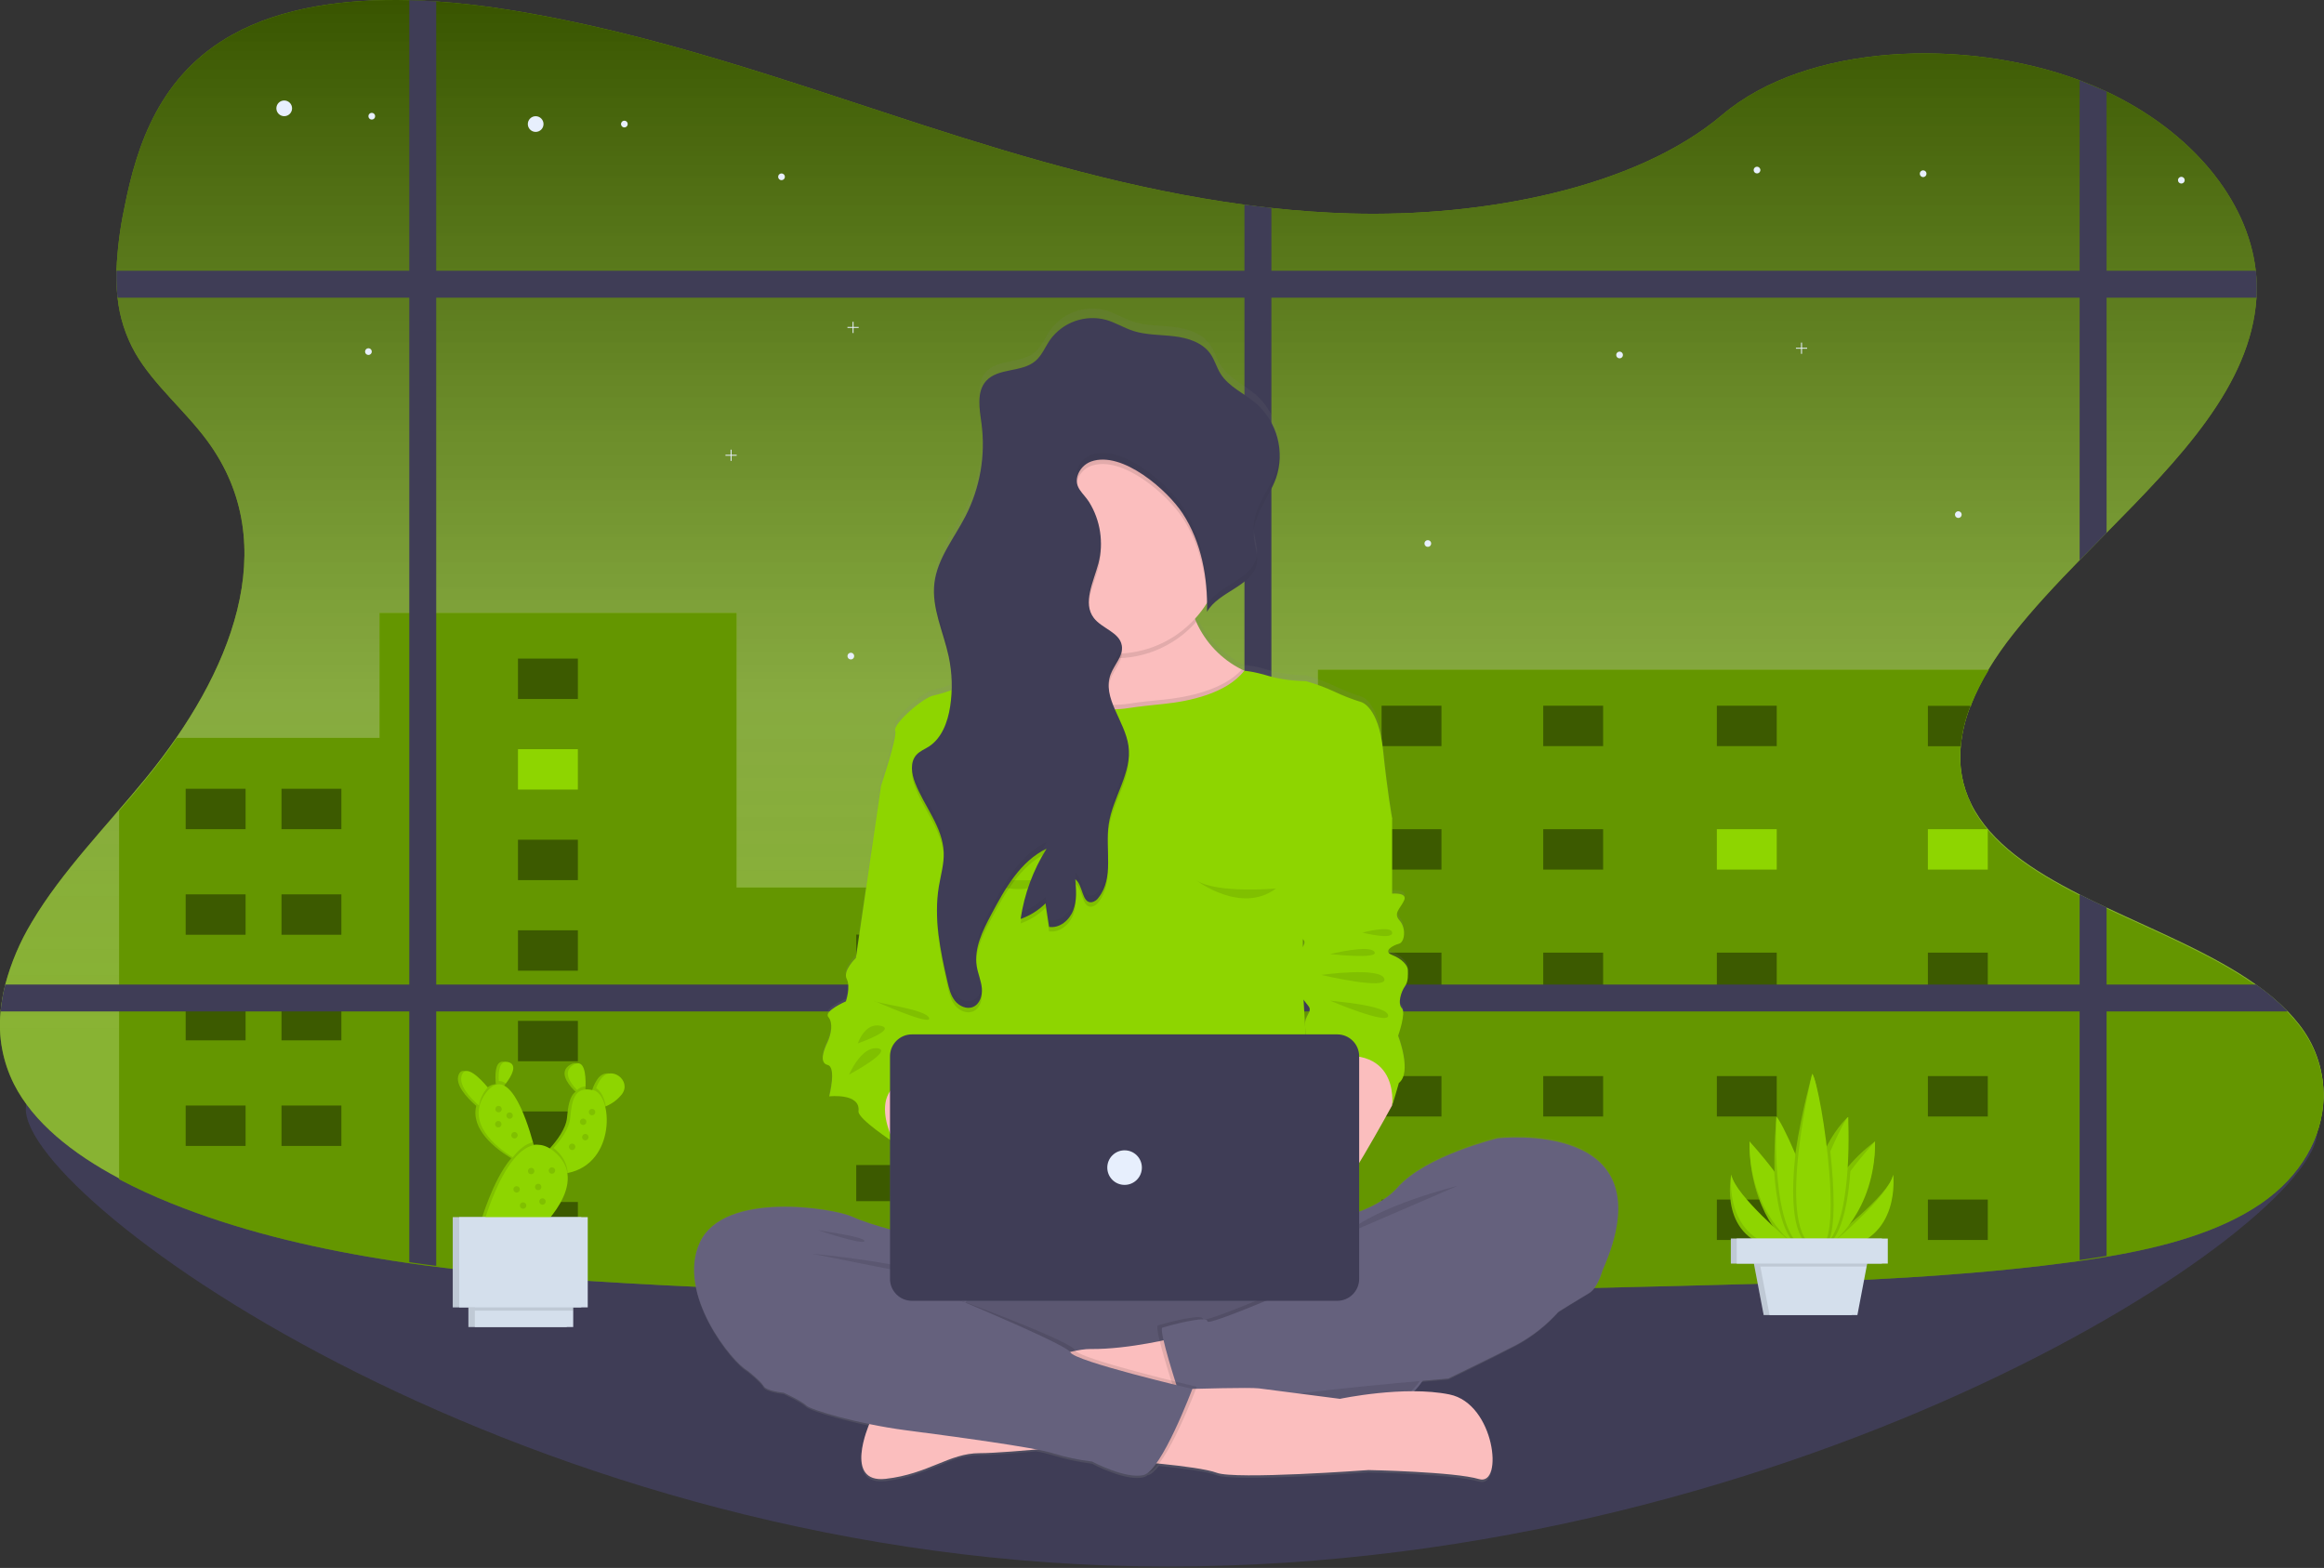 <svg width="1110" height="749" viewBox="0 0 1110 749" fill="none" xmlns="http://www.w3.org/2000/svg">
<rect x="0" y="0" width="1110" height="749" fill="#333333" stroke="none"/>
<g id="undraw_working_late_pukg 1" clip-path="url(#clip0)">
<g id="Group 1">
<path id="Vector" d="M1106.75 540.58C1106.75 584.95 862.51 748.34 557.48 748.34C252.45 748.34 12.34 574.22 12.34 529.85C12.34 485.48 252.45 587.64 557.48 587.64C862.51 587.64 1106.75 496.17 1106.75 540.58Z" fill="#3F3D56"/>
<path id="Vector_2" d="M1109.78 522.87C1109.78 523.46 1109.78 524.05 1109.78 524.65C1109.11 543.09 1098.84 561.43 1080.1 574.38C1060.22 588.1 1033.56 595.32 1006.19 599.93C1001.91 600.65 997.61 601.3 993.32 601.93C991.13 602.23 988.95 602.53 986.78 602.81C925.85 610.81 863.64 612.34 801.72 613.81C736.95 615.41 672.12 616.99 607.28 617.81L594.42 617.96C496.04 619.02 397.7 618.13 299.68 612.55C269.26 610.83 238.54 608.55 208.38 604.71C204.08 604.183 199.793 603.607 195.52 602.98C155.52 597.25 116.71 588.46 81.35 574.19C73.003 570.858 64.838 567.086 56.89 562.89C34.68 551.1 15.95 536.19 6.68 517.89C1.288 507.161 -0.933 495.116 0.28 483.17C0.677 478.827 1.422 474.523 2.51 470.3C5.298 459.851 9.55 449.848 15.14 440.59C29.58 416.17 51.27 394.28 69.97 371.35C109.89 322.48 135.89 260.73 99.05 210.64C88.48 196.25 73.2 183.64 64.59 168.59C59.984 160.46 57.111 151.465 56.15 142.17C55.683 137.897 55.505 133.597 55.62 129.3C56.029 119.266 57.283 109.283 59.37 99.46C65.37 68.74 76.58 35.62 111.2 16.46C134.83 3.38 164.95 -0.68 195.49 0.09C199.777 0.19 204.063 0.39 208.35 0.69C220.06 1.46 231.7 2.88 242.94 4.69C312.38 15.78 376.47 38.95 441.17 59.87C490.43 75.79 541.45 90.68 594.39 97.78C598.67 98.35 602.95 98.88 607.25 99.34C619.66 100.7 632.18 101.6 644.8 101.97C707.61 103.77 780.89 90.17 822.6 54.85C862.89 20.71 938.45 17.96 993.29 38.35L994.11 38.66C998.237 40.233 1002.24 41.927 1006.11 43.74C1046.52 62.74 1073.59 95.28 1077.41 129.33C1077.89 133.559 1078 137.821 1077.75 142.07C1077.76 142.113 1077.76 142.157 1077.75 142.2C1075.13 184.09 1040.89 219.27 1006.12 254.51C1001.82 258.86 997.51 263.21 993.25 267.59C981.97 279.17 971.04 290.84 961.56 302.85C957.231 308.294 953.25 314.005 949.64 319.95C946.322 325.433 943.488 331.195 941.17 337.17C938.725 343.355 937.153 349.851 936.5 356.47C935.525 365.958 937.259 375.527 941.5 384.07L941.59 384.27C950.87 402.67 970.51 415.71 993.25 427.27C997.44 429.41 1001.75 431.49 1006.12 433.55C1030.78 445.19 1057.35 456 1077.55 470.37C1083 474.157 1088.08 478.442 1092.73 483.17C1094.62 485.131 1096.41 487.19 1098.09 489.34C1105.47 498.659 1109.57 510.147 1109.77 522.03C1109.78 522.33 1109.78 522.6 1109.78 522.87Z" fill="#8ED500"/>
<path id="Vector_3" d="M1109.78 522.87C1109.78 523.46 1109.78 524.05 1109.78 524.65C1109.11 543.09 1098.84 561.43 1080.1 574.38C1060.22 588.1 1033.56 595.32 1006.19 599.93C1001.91 600.65 997.61 601.3 993.32 601.93C991.13 602.23 988.95 602.53 986.78 602.81C925.85 610.81 863.64 612.34 801.72 613.81C736.95 615.41 672.12 616.99 607.28 617.81L594.42 617.96C496.04 619.02 397.7 618.13 299.68 612.55C269.26 610.83 238.54 608.55 208.38 604.71C204.08 604.183 199.793 603.607 195.52 602.98C155.52 597.25 116.71 588.46 81.35 574.19C73.003 570.858 64.838 567.086 56.89 562.89C34.68 551.1 15.95 536.19 6.68 517.89C1.288 507.161 -0.933 495.116 0.28 483.17C0.677 478.827 1.422 474.523 2.51 470.3C5.298 459.851 9.55 449.848 15.14 440.59C29.58 416.17 51.27 394.28 69.97 371.35C109.89 322.48 135.89 260.73 99.05 210.64C88.48 196.25 73.2 183.64 64.59 168.59C59.984 160.46 57.111 151.465 56.15 142.17C55.683 137.897 55.505 133.597 55.62 129.3C56.029 119.266 57.283 109.283 59.37 99.46C65.37 68.74 76.58 35.62 111.2 16.46C134.83 3.38 164.95 -0.68 195.49 0.09C199.777 0.19 204.063 0.39 208.35 0.69C220.06 1.46 231.7 2.88 242.94 4.69C312.38 15.78 376.47 38.95 441.17 59.87C490.43 75.79 541.45 90.68 594.39 97.78C598.67 98.35 602.95 98.88 607.25 99.34C619.66 100.7 632.18 101.6 644.8 101.97C707.61 103.77 780.89 90.17 822.6 54.85C862.89 20.71 938.45 17.96 993.29 38.35L994.11 38.66C998.237 40.233 1002.24 41.927 1006.11 43.74C1046.52 62.74 1073.59 95.28 1077.41 129.33C1077.89 133.559 1078 137.821 1077.75 142.07C1077.76 142.113 1077.76 142.157 1077.75 142.2C1075.13 184.09 1040.89 219.27 1006.12 254.51C1001.82 258.86 997.51 263.21 993.25 267.59C981.97 279.17 971.04 290.84 961.56 302.85C957.231 308.294 953.25 314.005 949.64 319.95C946.322 325.433 943.488 331.195 941.17 337.17C938.725 343.355 937.153 349.851 936.5 356.47C935.525 365.958 937.259 375.527 941.5 384.07L941.59 384.27C950.87 402.67 970.51 415.71 993.25 427.27C997.44 429.41 1001.75 431.49 1006.12 433.55C1030.78 445.19 1057.35 456 1077.55 470.37C1083 474.157 1088.08 478.442 1092.73 483.17C1094.62 485.131 1096.41 487.19 1098.09 489.34C1105.47 498.659 1109.57 510.147 1109.77 522.03C1109.78 522.33 1109.78 522.6 1109.78 522.87Z" fill="url(#paint0_linear)"/>
<g id="house">
<path id="Vector_4" d="M1109.78 522.87C1109.78 523.46 1109.78 524.05 1109.78 524.65C1109.27 543.23 1098.98 561.76 1080.1 574.8C1060.22 588.52 1033.56 595.74 1006.19 600.35C1001.91 601.07 997.61 601.72 993.32 602.35C991.13 602.65 988.95 602.95 986.78 603.23C971.78 605.23 956.7 606.76 941.57 608.04C921.27 609.76 900.87 610.95 880.45 611.83C854.23 612.98 827.96 613.63 801.72 614.28C750.43 615.54 699.1 616.8 647.72 617.67L629.49 617.97L607.25 618.27L594.39 618.42C513.39 619.28 432.51 618.84 351.77 615.54C346.397 615.327 341.033 615.093 335.68 614.84C323.68 614.313 311.68 613.703 299.68 613.01C275.63 611.65 251.39 609.93 227.41 607.38C221.05 606.713 214.717 605.977 208.41 605.17C204.11 604.643 199.823 604.067 195.55 603.44C190.79 602.773 186.05 602.047 181.33 601.26C146.33 595.54 112.54 587.26 81.38 574.64C73.026 571.291 64.851 567.509 56.89 563.31V387.31C61.33 382.16 65.74 377.01 69.98 371.8C75.08 365.54 79.98 359.09 84.48 352.47H181.28V292.82H351.78V423.96H629.49V319.96H949.89C946.635 325.267 943.829 330.836 941.5 336.61V337.17H941.13C938.685 343.355 937.113 349.851 936.46 356.47C935.485 365.958 937.219 375.527 941.46 384.07V384.49L941.55 384.69C950.83 403.09 970.47 416.13 993.21 427.69C997.4 429.83 1001.71 431.91 1006.08 433.97C1030.49 445.49 1056.79 456.21 1076.91 470.37L1077.51 470.79C1082.81 474.465 1087.76 478.608 1092.32 483.17C1092.47 483.31 1092.6 483.45 1092.73 483.59C1094.62 485.551 1096.41 487.61 1098.09 489.76C1105.38 498.968 1109.47 510.292 1109.77 522.03C1109.78 522.33 1109.78 522.6 1109.78 522.87Z" fill="#8ED500"/>
<path id="Vector_5" opacity="0.3" d="M1109.78 522.87C1109.78 523.46 1109.78 524.05 1109.78 524.65C1109.27 543.23 1098.98 561.76 1080.1 574.8C1060.22 588.52 1033.56 595.74 1006.19 600.35C1001.91 601.07 997.61 601.72 993.32 602.35C991.13 602.65 988.95 602.95 986.78 603.23C971.78 605.23 956.7 606.76 941.57 608.04C921.27 609.76 900.87 610.95 880.45 611.83C854.23 612.98 827.96 613.63 801.72 614.28C750.43 615.54 699.1 616.8 647.72 617.67L629.49 617.97L607.25 618.27L594.39 618.42C513.39 619.28 432.51 618.84 351.77 615.54C346.397 615.327 341.033 615.093 335.68 614.84C323.68 614.313 311.68 613.703 299.68 613.01C275.63 611.65 251.39 609.93 227.41 607.38C221.05 606.713 214.717 605.977 208.41 605.17C204.11 604.643 199.823 604.067 195.55 603.44C190.79 602.773 186.05 602.047 181.33 601.26C146.33 595.54 112.54 587.26 81.38 574.64C73.026 571.291 64.851 567.509 56.89 563.31V387.31C61.33 382.16 65.74 377.01 69.98 371.8C75.08 365.54 79.98 359.09 84.48 352.47H181.28V292.82H351.78V423.96H629.49V319.96H949.89C946.635 325.267 943.829 330.836 941.5 336.61V337.17H941.13C938.685 343.355 937.113 349.851 936.46 356.47C935.485 365.958 937.219 375.527 941.46 384.07V384.49L941.55 384.69C950.83 403.09 970.47 416.13 993.21 427.69C997.4 429.83 1001.71 431.91 1006.08 433.97C1030.49 445.49 1056.79 456.21 1076.91 470.37L1077.51 470.79C1082.81 474.465 1087.76 478.608 1092.32 483.17C1092.47 483.31 1092.6 483.45 1092.73 483.59C1094.62 485.551 1096.41 487.61 1098.09 489.76C1105.38 498.968 1109.47 510.292 1109.77 522.03C1109.78 522.33 1109.78 522.6 1109.78 522.87Z" fill="black"/>
<path id="Vector_6" opacity="0.4" d="M117.29 376.79H88.69V396.09H117.29V376.79Z" fill="black"/>
<path id="Vector_7" opacity="0.4" d="M163.05 376.79H134.45V396.09H163.05V376.79Z" fill="black"/>
<path id="Vector_8" opacity="0.4" d="M688.48 337.12H659.88V356.42H688.48V337.12Z" fill="black"/>
<path id="Vector_9" opacity="0.4" d="M765.69 337.12H737.09V356.42H765.69V337.12Z" fill="black"/>
<path id="Vector_10" opacity="0.4" d="M848.61 337.12H820.01V356.42H848.61V337.12Z" fill="black"/>
<path id="Vector_11" opacity="0.4" d="M688.48 396.1H659.88V415.4H688.48V396.1Z" fill="black"/>
<path id="Vector_12" opacity="0.4" d="M765.69 396.1H737.09V415.4H765.69V396.1Z" fill="black"/>
<path id="Vector_13" d="M848.61 396.1H820.01V415.4H848.61V396.1Z" fill="#8ED500"/>
<path id="Vector_14" opacity="0.4" d="M688.48 455.07H659.88V474.37H688.48V455.07Z" fill="black"/>
<path id="Vector_15" opacity="0.4" d="M765.69 455.07H737.09V474.37H765.69V455.07Z" fill="black"/>
<path id="Vector_16" opacity="0.4" d="M848.61 455.07H820.01V474.37H848.61V455.07Z" fill="black"/>
<path id="Vector_17" opacity="0.4" d="M688.48 514.05H659.88V533.35H688.48V514.05Z" fill="black"/>
<path id="Vector_18" opacity="0.4" d="M765.69 514.05H737.09V533.35H765.69V514.05Z" fill="black"/>
<path id="Vector_19" opacity="0.4" d="M848.61 514.05H820.01V533.35H848.61V514.05Z" fill="black"/>
<path id="Vector_20" opacity="0.4" d="M688.48 573.03H659.88V592.33H688.48V573.03Z" fill="black"/>
<path id="Vector_21" opacity="0.4" d="M765.69 573.03H737.09V592.33H765.69V573.03Z" fill="black"/>
<path id="Vector_22" opacity="0.4" d="M848.61 573.03H820.01V592.33H848.61V573.03Z" fill="black"/>
<path id="Vector_23" opacity="0.4" d="M941.17 337.17C938.725 343.355 937.153 349.851 936.5 356.47H920.81V337.17H941.17Z" fill="black"/>
<path id="Vector_24" d="M949.41 396.1H920.81V415.4H949.41V396.1Z" fill="#8ED500"/>
<path id="Vector_25" opacity="0.4" d="M949.41 455.07H920.81V474.37H949.41V455.07Z" fill="black"/>
<path id="Vector_26" opacity="0.4" d="M949.41 514.05H920.81V533.35H949.41V514.05Z" fill="black"/>
<path id="Vector_27" opacity="0.4" d="M949.41 573.03H920.81V592.33H949.41V573.03Z" fill="black"/>
<path id="Vector_28" opacity="0.4" d="M276 314.6H247.4V333.9H276V314.6Z" fill="black"/>
<path id="Vector_29" d="M276 357.87H247.4V377.17H276V357.87Z" fill="#8ED500"/>
<path id="Vector_30" opacity="0.4" d="M276 401.13H247.4V420.43H276V401.13Z" fill="black"/>
<path id="Vector_31" opacity="0.4" d="M276 444.4H247.4V463.7H276V444.4Z" fill="black"/>
<path id="Vector_32" opacity="0.4" d="M276 487.66H247.4V506.96H276V487.66Z" fill="black"/>
<path id="Vector_33" opacity="0.4" d="M276 530.93H247.4V550.23H276V530.93Z" fill="black"/>
<path id="Vector_34" opacity="0.4" d="M276 574.19H247.4V593.49H276V574.19Z" fill="black"/>
<path id="Vector_35" opacity="0.4" d="M117.29 427.23H88.69V446.53H117.29V427.23Z" fill="black"/>
<path id="Vector_36" opacity="0.4" d="M163.05 427.23H134.45V446.53H163.05V427.23Z" fill="black"/>
<path id="Vector_37" opacity="0.4" d="M117.29 477.67H88.69V496.97H117.29V477.67Z" fill="black"/>
<path id="Vector_38" opacity="0.4" d="M163.05 477.67H134.45V496.97H163.05V477.67Z" fill="black"/>
<path id="Vector_39" opacity="0.4" d="M117.29 528.11H88.69V547.41H117.29V528.11Z" fill="black"/>
<path id="Vector_40" opacity="0.4" d="M163.05 528.11H134.45V547.41H163.05V528.11Z" fill="black"/>
</g>
<path id="Vector_41" d="M1006.16 43.74V254.5C1001.86 258.86 997.55 263.21 993.29 267.59V38.35L1006.16 43.74Z" fill="#3F3D56"/>
<path id="Vector_42" d="M1077.8 142.07C1077.8 142.113 1077.8 142.157 1077.8 142.2H56.15C55.683 137.927 55.506 133.627 55.62 129.33H1077.46C1077.94 133.559 1078.05 137.821 1077.8 142.07Z" fill="#3F3D56"/>
<path id="Vector_43" opacity="0.4" d="M551.94 446.45H408.96V463.7H551.94V446.45Z" fill="black"/>
<path id="Vector_44" opacity="0.4" d="M551.94 501.49H408.96V518.74H551.94V501.49Z" fill="black"/>
<path id="Vector_45" opacity="0.4" d="M551.94 556.54H408.96V573.79H551.94V556.54Z" fill="black"/>
<path id="Vector_46" d="M208.35 0.69V604.69C204.05 604.163 199.763 603.587 195.49 602.96V0.09C199.78 0.17 204.06 0.39 208.35 0.69Z" fill="#3F3D56"/>
<path id="Vector_47" d="M607.25 99.32V617.83L594.39 617.98V97.75C598.67 98.33 602.957 98.853 607.25 99.32Z" fill="#3F3D56"/>
<path id="Vector_48" d="M1092.73 483.17H0.28C0.677 478.827 1.422 474.523 2.51 470.3H1077.59C1083.03 474.106 1088.1 478.415 1092.73 483.17Z" fill="#3F3D56"/>
<path id="Vector_49" d="M993.29 427.23C997.48 429.37 1001.79 431.45 1006.16 433.51V599.93C1001.88 600.65 997.58 601.3 993.29 601.93V427.23Z" fill="#3F3D56"/>
</g>
<g id="stars">
<path id="Vector_50" d="M255.85 63.01C257.921 63.01 259.6 61.331 259.6 59.26C259.6 57.189 257.921 55.51 255.85 55.51C253.779 55.51 252.1 57.189 252.1 59.26C252.1 61.331 253.779 63.01 255.85 63.01Z" fill="#E7EFFD"/>
<path id="Vector_51" d="M135.75 55.5C137.821 55.5 139.5 53.821 139.5 51.75C139.5 49.679 137.821 48 135.75 48C133.679 48 132 49.679 132 51.75C132 53.821 133.679 55.5 135.75 55.5Z" fill="#E7EFFD"/>
<path id="Vector_52" d="M298.21 60.87C299.099 60.87 299.82 60.149 299.82 59.26C299.82 58.371 299.099 57.65 298.21 57.65C297.321 57.65 296.6 58.371 296.6 59.26C296.6 60.149 297.321 60.87 298.21 60.87Z" fill="#E7EFFD"/>
<path id="Vector_53" d="M177.57 57.12C178.459 57.12 179.18 56.399 179.18 55.51C179.18 54.621 178.459 53.9 177.57 53.9C176.681 53.9 175.96 54.621 175.96 55.51C175.96 56.399 176.681 57.12 177.57 57.12Z" fill="#E7EFFD"/>
<path id="Vector_54" d="M175.97 169.57C176.859 169.57 177.58 168.849 177.58 167.96C177.58 167.071 176.859 166.35 175.97 166.35C175.081 166.35 174.36 167.071 174.36 167.96C174.36 168.849 175.081 169.57 175.97 169.57Z" fill="#E7EFFD"/>
<path id="Vector_55" d="M918.54 84.59C919.429 84.59 920.15 83.869 920.15 82.98C920.15 82.091 919.429 81.37 918.54 81.37C917.651 81.37 916.93 82.091 916.93 82.98C916.93 83.869 917.651 84.59 918.54 84.59Z" fill="#E7EFFD"/>
<path id="Vector_56" d="M373.27 86.07C374.159 86.07 374.88 85.349 374.88 84.46C374.88 83.571 374.159 82.85 373.27 82.85C372.381 82.85 371.66 83.571 371.66 84.46C371.66 85.349 372.381 86.07 373.27 86.07Z" fill="#E7EFFD"/>
<path id="Vector_57" d="M839.19 82.85C840.079 82.85 840.8 82.129 840.8 81.24C840.8 80.351 840.079 79.63 839.19 79.63C838.301 79.63 837.58 80.351 837.58 81.24C837.58 82.129 838.301 82.85 839.19 82.85Z" fill="#E7EFFD"/>
<path id="Vector_58" d="M1041.86 87.68C1042.75 87.68 1043.47 86.959 1043.47 86.07C1043.47 85.181 1042.75 84.46 1041.86 84.46C1040.97 84.46 1040.25 85.181 1040.25 86.07C1040.25 86.959 1040.97 87.68 1041.86 87.68Z" fill="#E7EFFD"/>
<path id="Vector_59" d="M351.86 217.26H349.4V214.8H348.96V217.26H346.5V217.7H348.96V220.16H349.4V217.7H351.86V217.26Z" fill="#E7EFFD"/>
<path id="Vector_60" d="M863.14 166.13H860.68V163.67H860.23V166.13H857.78V166.57H860.23V169.03H860.68V166.57H863.14V166.13Z" fill="#E7EFFD"/>
<path id="Vector_61" d="M410.13 156.18H407.67V153.72H407.22V156.18H404.77V156.63H407.22V159.08H407.67V156.63H410.13V156.18Z" fill="#E7EFFD"/>
<path id="Vector_62" d="M406.38 315.02C407.269 315.02 407.99 314.299 407.99 313.41C407.99 312.521 407.269 311.8 406.38 311.8C405.491 311.8 404.77 312.521 404.77 313.41C404.77 314.299 405.491 315.02 406.38 315.02Z" fill="#E7EFFD"/>
<path id="Vector_63" d="M773.55 171.18C774.439 171.18 775.16 170.459 775.16 169.57C775.16 168.681 774.439 167.96 773.55 167.96C772.661 167.96 771.94 168.681 771.94 169.57C771.94 170.459 772.661 171.18 773.55 171.18Z" fill="#E7EFFD"/>
<path id="Vector_64" d="M935.34 247.43C936.229 247.43 936.95 246.709 936.95 245.82C936.95 244.931 936.229 244.21 935.34 244.21C934.451 244.21 933.73 244.931 933.73 245.82C933.73 246.709 934.451 247.43 935.34 247.43Z" fill="#E7EFFD"/>
<path id="Vector_65" d="M681.96 261.24C682.849 261.24 683.57 260.519 683.57 259.63C683.57 258.741 682.849 258.02 681.96 258.02C681.071 258.02 680.35 258.741 680.35 259.63C680.35 260.519 681.071 261.24 681.96 261.24Z" fill="#E7EFFD"/>
</g>
<g id="girl">
<path id="Vector_66" d="M715.32 543.17C715.32 543.17 681.01 551.47 667.43 567C662.88 572.19 656.13 575.93 649.16 578.6V555.17C657.01 541.99 664.92 527.33 664.92 527.33C665.28 526.61 668.14 516.5 668.14 516.5C674.58 511.44 667.78 493.76 667.78 493.76C667.78 493.76 671.72 482.57 669.57 480.4C667.42 478.23 669.21 472.46 671 469.93C672.79 467.4 672.43 464.15 672.43 461.99C672.43 459.83 669.57 456.57 664.92 454.77C660.27 452.97 665.28 450.08 668.14 449.35C671 448.62 671.72 441.77 668.5 438.16C665.28 434.55 668.86 432.39 670.64 428.42C672.42 424.45 664.89 425.17 664.89 425.17V388.67C664.89 388.67 662.74 376.76 660.6 355.82C658.46 334.88 650.23 332.72 650.23 332.72C645.822 331.351 641.52 329.66 637.36 327.66C632.98 325.607 628.438 323.918 623.78 322.61C623.78 322.61 614.13 322.61 606.26 320.19C598.39 317.77 594.31 317.6 594.31 317.6L593.02 316.96C583.343 312.039 575.675 303.909 571.33 293.96C571.11 293.46 570.91 292.96 570.71 292.48C572.847 290.138 574.759 287.6 576.42 284.9V284.84C576.42 285.21 576.42 285.58 576.42 285.95C576.42 286.1 576.42 286.26 576.42 286.41C576.42 287.3 576.42 288.19 576.42 289.08V289.17C582.12 279.1 598.66 276.8 600.23 265.3C600.301 264.776 600.338 264.248 600.34 263.72V263.65C600.34 263.27 600.34 262.88 600.34 262.49C600.13 259.28 599.03 256.08 598.82 252.84C598.75 251.911 598.75 250.979 598.82 250.05V250.11C599.56 241.18 606.29 233.41 609.37 224.74C610.198 222.408 610.739 219.983 610.98 217.52V217.45C611.06 216.71 611.11 215.96 611.13 215.21C611.13 215.03 611.13 214.84 611.13 214.66C611.13 214.14 611.13 213.66 611.13 213.1C611.036 208.487 609.999 203.942 608.081 199.746C606.163 195.549 603.406 191.79 599.98 188.7C594.28 183.75 586.75 180.64 582.8 174.17C580.96 171.17 580.06 167.61 578.05 164.71C574.27 159.23 567.33 157 560.76 156.21C554.19 155.42 547.44 155.68 541.16 153.62C536.7 152.16 532.66 149.57 528.16 148.27C523.257 146.958 518.07 147.177 513.296 148.899C508.521 150.62 504.388 153.761 501.45 157.9C499.08 161.36 497.53 165.5 494.33 168.2C487.78 173.74 476.67 171.34 470.93 177.72C467.78 181.23 467.42 186.01 467.8 190.89C467.8 190.95 467.8 191.01 467.8 191.07C467.8 191.44 467.87 191.82 467.91 192.2C467.91 192.38 467.91 192.56 467.91 192.73C467.91 192.9 467.91 193.11 467.98 193.3C468.18 195.05 468.43 196.79 468.65 198.47C468.65 198.73 468.71 198.98 468.74 199.24L468.92 200.81C468.92 201.19 468.98 201.57 469.02 201.95C469.06 202.33 469.09 202.95 469.12 203.37C469.15 203.79 469.12 204.11 469.19 204.49C469.831 217.816 467.006 231.081 460.99 242.99C455.58 253.6 447.54 263.38 446.14 275.23C445.922 277.172 445.869 279.129 445.98 281.08C445.98 281.31 445.98 281.54 445.98 281.77C445.98 282 446.04 282.47 446.07 282.82C446.1 283.17 446.15 283.63 446.2 284.03C446.2 284.26 446.26 284.49 446.29 284.72C446.36 285.25 446.44 285.78 446.53 286.32L446.59 286.66C448.01 294.74 451.23 302.66 452.94 310.82C453.581 313.829 454.009 316.88 454.22 319.95C454.215 319.97 454.215 319.99 454.22 320.01C454.28 321.01 454.33 321.96 454.36 322.94C454.36 324.26 454.36 325.59 454.36 326.94C451.645 327.983 448.862 328.839 446.03 329.5C441.03 330.22 426.36 343.22 427.43 346.5C428.5 349.78 420.87 372.5 420.66 373.19L408.66 456.19C408.66 456.19 402.29 462.33 404.28 466.3C406.27 470.27 403.89 477.13 403.89 477.13C403.89 477.13 393.13 481.82 395.52 484.71C397.91 487.6 396.82 493.01 395.18 496.62C393.54 500.23 390.85 506.73 395.18 507.81C399.51 508.89 395.92 522.98 395.92 522.98C395.92 522.98 411.01 521.24 409.92 530.2C409.56 533.05 420.47 540.89 425.02 544.03V587.17C418.91 585.46 411.73 583.24 407.15 581.1C397.86 576.77 345.67 568.47 334.23 593.38C322.79 618.29 349.96 651.5 356.75 655.11C356.75 655.11 363.19 660.16 364.62 662.69C366.05 665.22 374.27 665.94 374.27 665.94C374.27 665.94 382.85 669.94 384.99 672.07C386.57 673.67 399.64 677.82 415.13 681.07C415.13 681.07 402.62 709.87 423.03 707.5C443.44 705.13 453.38 695.08 467.77 695.08C473.52 695.08 484.2 694.27 494.95 693.31C497.65 693.788 500.321 694.419 502.95 695.2C509.007 697.104 515.226 698.443 521.53 699.2C521.53 699.2 537.62 707.86 546.2 705.69C546.907 705.491 547.567 705.151 548.14 704.69H548.34C549.9 704.3 551.67 702.69 553.51 700.26C564.24 701.36 576.51 702.92 581.07 704.7C589.96 708.13 653.55 703.38 653.55 703.38C653.55 703.38 694.63 704.19 706.4 707.75C718.17 711.31 713.99 671.4 692.27 666.91C686.472 665.747 680.573 665.164 674.66 665.17C676.165 663.619 677.539 661.946 678.77 660.17C686.59 659.46 691.77 659.02 691.77 659.02C691.77 659.02 712.5 648.91 724.3 642.77C731.834 638.672 738.601 633.299 744.3 626.89C744.3 626.89 754.66 620.39 758.95 617.89C763.24 615.39 765.38 607.06 765.38 607.06C797.89 533.41 715.32 543.17 715.32 543.17ZM622.24 450.79C622.24 449.58 622.24 448.36 622.24 447.15C623.4 447.97 623.23 449.26 622.24 450.78V450.79ZM622.58 476.32C623.45 477.46 624.29 478.5 624.89 479.32C627.2 482.32 623.02 483.72 623.32 488.69C623.39 489.8 623.49 491.35 623.59 493.07C623.15 485.9 622.79 480 622.58 476.31V476.32Z" fill="url(#paint1_linear)"/>
<path id="Vector_67" d="M436.52 590.24C436.52 590.24 416.52 585.59 407.21 581.3C397.9 577.01 345.73 568.79 334.29 593.46C322.85 618.13 350.02 651 356.81 654.58C363.6 658.16 429.73 609.17 429.73 609.17L481.89 631.17L491.89 597.03L436.52 590.24Z" fill="#65617D"/>
<path id="Vector_68" d="M648.83 597.03H495.42C475.079 597.03 458.59 613.519 458.59 633.86V639.19C458.59 659.531 475.079 676.02 495.42 676.02H648.83C669.171 676.02 685.66 659.531 685.66 639.19V633.86C685.66 613.519 669.171 597.03 648.83 597.03Z" fill="#65617D"/>
<path id="Vector_69" opacity="0.1" d="M685.66 636.52C685.667 644.289 683.378 651.888 679.08 658.36C677.618 660.553 675.944 662.596 674.08 664.46C670.417 668.134 666.063 671.047 661.27 673.033C656.477 675.018 651.338 676.037 646.15 676.03H498.09C487.614 676.03 477.567 671.868 470.159 664.461C462.752 657.053 458.59 647.006 458.59 636.53C458.59 626.054 462.752 616.007 470.159 608.599C477.567 601.192 487.614 597.03 498.09 597.03H646.16C656.634 597.03 666.68 601.19 674.087 608.596C681.495 616.001 685.657 626.046 685.66 636.52Z" fill="black"/>
<path id="Vector_70" d="M562.03 638.83C562.03 638.83 539.26 644.68 520.68 644.42C502.1 644.16 415.19 680.27 415.19 680.27C415.19 680.27 402.68 708.79 423.09 706.43C443.5 704.07 453.44 694.17 467.83 694.17C482.22 694.17 527.49 689.17 527.49 689.17L571.05 656.99L562.03 638.83Z" fill="#FBBEBE"/>
<path id="Vector_71" d="M576.28 369.7L535.44 377.75L532.79 378.28C532.79 378.28 500.5 369.7 499.43 368.98C498.36 368.26 469.05 328.77 469.05 328.77C469.05 328.77 483.87 328.93 495.51 322.22C495.93 321.98 496.34 321.72 496.75 321.47C501.869 318.383 505.757 313.615 507.75 307.98C507.96 307.39 508.14 306.78 508.31 306.14C509.55 301.36 509.63 295.57 507.97 288.56C503.97 271.89 513.17 267.3 525.36 267.7C542.97 268.28 566.94 279.27 566.94 279.27C567.25 284.88 568.526 290.394 570.71 295.57C570.9 296.05 571.11 296.57 571.33 297.03C575.703 306.899 583.37 314.942 593.02 319.78L594.31 320.42C595.61 321.04 596.98 321.63 598.4 322.16C629.54 333.96 576.28 369.7 576.28 369.7Z" fill="#FBBEBE"/>
<path id="Vector_72" opacity="0.1" d="M576.28 369.7L535.44 377.75L532.79 378.28C532.79 378.28 500.5 369.7 499.43 368.98C498.36 368.26 469.05 328.77 469.05 328.77C469.05 328.77 483.87 328.93 495.51 322.22C495.93 321.98 496.34 321.72 496.75 321.47C500.45 325.47 512.56 336.78 531.59 336.7C534.033 336.701 536.473 336.524 538.89 336.17C544.63 335.29 550.42 334.72 556.2 334.17C567.27 333.01 584.2 329.65 593.09 319.87L594.38 320.51C595.68 321.13 597.05 321.72 598.47 322.25C629.54 333.96 576.28 369.7 576.28 369.7Z" fill="black"/>
<path id="Vector_73" d="M622.39 474.07C622.74 481.94 628.47 570.58 628.47 570.58H450.1L451.31 514.77L452.31 470.13L452.63 455.48L454.06 404.73L448.89 400.17L420.79 375.41C421 374.75 428.62 352.16 427.56 348.98C426.5 345.8 441.15 332.9 446.16 332.18C449.007 331.519 451.807 330.667 454.54 329.63C462.97 326.63 474.22 322.31 475.46 322.99C477.21 323.93 494.75 322.3 495.46 322.23C495.46 322.23 508.4 338.96 531.52 338.86C533.954 338.848 536.384 338.654 538.79 338.28C544.53 337.4 550.32 336.83 556.1 336.23C567.73 335.02 585.81 331.37 594.28 320.43C594.28 320.43 598.37 320.6 606.23 322.99C614.09 325.38 623.75 325.39 623.75 325.39C628.405 326.685 632.947 328.357 637.33 330.39C641.493 332.367 645.794 334.038 650.2 335.39C650.2 335.39 658.42 337.53 660.57 358.26C662.72 378.99 664.89 390.79 664.89 390.79L622.39 427.6C622.39 427.6 622.04 466.17 622.39 474.07Z" fill="#8ED500"/>
<path id="Vector_74" d="M620.6 585.23C620.6 585.23 653.84 582.73 667.43 567.36C681.02 551.99 715.32 543.77 715.32 543.77C715.32 543.77 797.89 534.12 765.32 607.04C765.32 607.04 763.18 615.26 758.89 617.76C754.6 620.26 744.24 626.7 744.24 626.7L617.41 615.62L620.6 585.23Z" fill="#65617D"/>
<path id="Vector_75" opacity="0.1" d="M685.66 636.52C685.667 644.289 683.378 651.888 679.08 658.36C657.74 660.25 610.48 664.69 600.59 667.45C588.44 670.82 563.85 664.95 561.16 664.29L560.91 664.23C560.91 664.23 556.17 649.85 553.91 640.65C552.91 636.47 552.38 633.36 553.04 633.13C555.19 632.42 574.85 627.05 574.49 630.13C574.13 633.21 633.49 607.07 633.49 607.07L635.31 629.95C641.34 636.85 685.66 626.59 685.66 636.52Z" fill="black"/>
<path id="Vector_76" d="M746.78 617.4L744.28 626.7C738.57 633.054 731.803 638.372 724.28 642.42C712.48 648.5 691.75 658.51 691.75 658.51C691.75 658.51 615.62 664.94 602.75 668.51C589.88 672.08 563.07 665.29 563.07 665.29C563.07 665.29 553.07 634.91 555.21 634.19C557.35 633.47 577.01 628.12 576.66 631.19C576.31 634.26 635.66 608.13 635.66 608.13L746.78 617.4Z" fill="#65617D"/>
<path id="Vector_77" d="M534.81 697.54C534.81 697.54 572.23 700.15 581.13 703.54C590.03 706.93 653.61 702.24 653.61 702.24C653.61 702.24 694.69 703.04 706.46 706.56C718.23 710.08 714.05 670.56 692.33 666.13C670.61 661.7 640 668.22 640 668.22C640 668.22 605.46 663.77 601.27 663.22C597.08 662.67 569.49 663.47 569.49 663.47L534.81 697.54Z" fill="#FBBEBE"/>
<path id="Vector_78" opacity="0.1" d="M387.76 598.89C387.76 598.89 437.22 603.34 450.82 611.45L387.76 598.89Z" fill="black"/>
<path id="Vector_79" opacity="0.1" d="M696.26 566.45C696.26 566.45 657.53 575.87 642.35 589.73L696.26 566.45Z" fill="black"/>
<path id="Vector_80" opacity="0.1" d="M390.64 587.64C391.43 587.9 413.41 590.78 412.88 592.87C412.35 594.96 390.64 587.64 390.64 587.64Z" fill="black"/>
<path id="Vector_81" opacity="0.1" d="M356.1 642.78L358.96 653.51C358.96 653.51 365.39 658.51 366.82 661.01C368.25 663.51 376.47 664.23 376.47 664.23C376.47 664.23 385.05 668.16 387.2 670.3C389.35 672.44 412.57 679.24 434.38 682.1C456.19 684.96 496.57 690.32 505.15 693.18C511.212 695.06 517.435 696.376 523.74 697.11C523.74 697.11 539.82 705.69 548.4 703.55C556.98 701.41 571.63 662.44 571.63 662.44C571.63 662.44 515.16 649.22 513.37 644.93C511.58 640.64 457.25 620.63 457.25 620.63L425.08 621.39L356.1 642.78Z" fill="black"/>
<path id="Vector_82" d="M353.95 643.85L356.81 654.58C356.81 654.58 363.25 659.58 364.68 662.08C366.11 664.58 374.33 665.3 374.33 665.3C374.33 665.3 382.91 669.23 385.05 671.38C387.19 673.53 410.43 680.31 432.23 683.17C454.03 686.03 494.43 691.39 503.01 694.25C509.07 696.124 515.289 697.436 521.59 698.17C521.59 698.17 537.68 706.74 546.26 704.6C554.84 702.46 569.49 663.49 569.49 663.49C569.49 663.49 513.01 650.27 511.23 645.98C509.45 641.69 429.73 609.17 429.73 609.17L404.73 603.45L353.95 643.85Z" fill="#65617D"/>
<g id="right-hend">
<path id="Vector_83" d="M420.8 535.91L427.05 545.92L450.46 554.17L466.55 524.83L451.72 514.82L427.95 505.53L414.37 513.39L420.8 535.91Z" fill="#FBBEBE"/>
<path id="Vector_84" d="M427.04 371.84L420.79 375.42L408.79 457.63C408.79 457.63 402.42 463.71 404.41 467.63C406.4 471.55 404.02 478.35 404.02 478.35C404.02 478.35 393.26 483 395.65 485.86C398.04 488.72 396.95 494.08 395.31 497.65C393.67 501.22 390.98 507.65 395.31 508.73C399.64 509.81 396.05 523.73 396.05 523.73C396.05 523.73 411.14 522.01 410.05 530.87C409.6 534.45 427.11 545.87 427.11 545.87C427.11 545.87 407.21 509.77 451.79 514.77L455.62 494.42C455.62 494.42 459.45 482.96 455.62 479.42C451.79 475.88 456.48 458.87 456.48 458.87L457.32 385.06L427.04 371.84Z" fill="#8ED500"/>
<path id="Vector_85" opacity="0.1" d="M417.33 478.01C418.12 479.32 442.19 482.01 443.76 486.28C445.33 490.55 417.33 478.01 417.33 478.01Z" fill="black"/>
<path id="Vector_86" opacity="0.1" d="M409.74 498.42C409.74 498.42 413.01 488.21 420.74 490.04C428.47 491.87 409.74 498.42 409.74 498.42Z" fill="black"/>
<path id="Vector_87" opacity="0.1" d="M405.56 513.33C405.56 513.33 411.31 499.72 419.16 500.77C427.01 501.82 405.56 513.33 405.56 513.33Z" fill="black"/>
</g>
<g id="left-hend">
<path id="Vector_88" d="M667.43 513.03L664.92 528.03C664.92 528.03 639.19 575.22 634.54 575.93C629.89 576.64 604.54 544.48 604.54 544.48L597.75 513.02L624.48 507.95L636.35 496.22C636.35 496.22 666.35 499.09 667.43 513.03Z" fill="#FBBEBE"/>
<path id="Vector_89" d="M655.27 384L664.92 390.79V426.89C664.92 426.89 672.43 426.17 670.64 430.11C668.85 434.05 665.28 436.18 668.5 439.76C671.72 443.34 671 450.12 668.14 450.84C665.28 451.56 660.28 454.41 664.92 456.2C669.56 457.99 672.43 461.2 672.43 463.35C672.43 465.5 672.79 468.71 671 471.21C669.21 473.71 667.43 479.43 669.57 481.58C671.71 483.73 667.78 494.8 667.78 494.8C667.78 494.8 674.58 512.32 668.14 517.32C668.14 517.32 665.28 527.32 664.92 528.04C664.92 528.04 669.43 493.25 624.46 507.96C624.46 507.96 623.63 494.7 623.32 489.79C623.01 484.88 627.2 483.44 624.89 480.51C622.58 477.58 616.8 470.85 619.53 469.07C622.26 467.29 621.32 464.07 620.24 461.56C619.16 459.05 615.39 459.06 618.81 456.02C622.23 452.98 624.26 450.13 622.25 448.7C620.24 447.27 616.75 442.61 619.53 440.47C622.31 438.33 622.39 407.23 622.39 407.23C622.39 407.23 633.83 361.48 655.27 384Z" fill="#8ED500"/>
<path id="Vector_90" opacity="0.1" d="M650.73 445.5C650.73 445.5 664.47 441.77 664.92 445.5C665.37 449.23 650.73 445.5 650.73 445.5Z" fill="black"/>
<path id="Vector_91" opacity="0.1" d="M635.29 455.77C635.29 455.77 654.13 451.06 656.48 454.72C658.83 458.38 635.29 455.77 635.29 455.77Z" fill="black"/>
<path id="Vector_92" opacity="0.1" d="M631.1 465.71C631.1 465.71 659.36 461.78 661.19 467.54C663.02 473.3 631.1 465.71 631.1 465.71Z" fill="black"/>
<path id="Vector_93" opacity="0.1" d="M635.29 478.01C636.34 478.27 662.5 480.1 663.02 485.07C663.54 490.04 635.29 478.01 635.29 478.01Z" fill="black"/>
</g>
<path id="Vector_94" d="M638.7 494.12H435.56C429.778 494.12 425.09 498.808 425.09 504.59V610.92C425.09 616.702 429.778 621.39 435.56 621.39H638.7C644.482 621.39 649.17 616.702 649.17 610.92V504.59C649.17 498.808 644.482 494.12 638.7 494.12Z" fill="#3F3D56"/>
<path id="Vector_95" d="M537.13 566.02C541.692 566.02 545.39 562.322 545.39 557.76C545.39 553.198 541.692 549.5 537.13 549.5C532.568 549.5 528.87 553.198 528.87 557.76C528.87 562.322 532.568 566.02 537.13 566.02Z" fill="#E7EFFD"/>
<path id="Vector_96" opacity="0.1" d="M462.61 416.11C462.61 416.11 484.09 432.53 500.7 420.02C500.7 420.02 472.62 422.57 462.61 416.11Z" fill="black"/>
<path id="Vector_97" opacity="0.1" d="M571.37 420.53C571.37 420.53 592.84 436.94 609.45 424.43C609.45 424.43 581.38 426.99 571.37 420.53Z" fill="black"/>
<g id="head">
<path id="Vector_98" opacity="0.1" d="M571.37 297.03C563.603 305.823 553.068 311.701 541.507 313.692C529.945 315.683 518.051 313.668 507.79 307.98C509.55 302.86 509.88 296.49 508.01 288.56C498.36 247.81 567.01 279.27 567.01 279.27C567.348 285.409 568.827 291.432 571.37 297.03Z" fill="black"/>
<path id="Vector_99" d="M584.26 260.83C584.277 270.46 581.573 279.899 576.46 288.06C574.796 290.736 572.884 293.251 570.75 295.57C561.743 305.442 549.232 311.4 535.89 312.17C534.89 312.24 533.82 312.27 532.78 312.27C522.6 312.27 512.649 309.251 504.185 303.596C495.721 297.94 489.124 289.902 485.228 280.497C481.332 271.092 480.313 260.743 482.299 250.759C484.285 240.774 489.187 231.603 496.385 224.405C503.583 217.207 512.755 212.305 522.739 210.319C532.723 208.333 543.072 209.352 552.477 213.248C561.882 217.144 569.92 223.741 575.576 232.205C581.231 240.669 584.25 250.62 584.25 260.8L584.26 260.83Z" fill="#FBBEBE"/>
<path id="Vector_100" opacity="0.1" d="M584.26 260.83C584.277 270.46 581.573 279.899 576.46 288.06C576.03 273.73 572.66 259.39 564.86 247.42C557.72 236.42 536.01 217.23 521.09 222.58C519.529 223.152 518.126 224.084 516.993 225.3C515.86 226.516 515.03 227.983 514.57 229.58C513.09 235.2 517.42 237.58 520.2 242.01C524.914 249.686 526.756 258.784 525.4 267.69C525.211 268.889 524.96 270.077 524.65 271.25C522.3 280.07 516.92 290.16 522.47 297.39C526.34 302.39 534.66 304.17 535.79 310.39C535.893 310.977 535.927 311.575 535.89 312.17C535.63 316.38 532.04 320.09 530.47 324.22C528.63 329.09 529.67 333.93 531.58 338.82C534.06 345.2 538.02 351.65 538.98 358.39C539.94 365.13 537.87 371.39 535.43 377.72C533.12 383.72 530.43 389.67 529.53 395.92C527.8 407.8 532.16 421.54 524.68 430.92C523.92 432.055 522.746 432.848 521.41 433.13C516.62 433.63 517.41 425.02 513.58 422.13C513.99 427.13 514.38 432.35 512.58 437.03C510.78 441.71 506.04 445.69 501.08 444.9L499.37 433.67C495.995 436.992 491.933 439.535 487.47 441.12C489.227 429.178 493.457 417.734 499.89 407.52C487.3 413.58 479.96 426.7 473.41 439.04C469.33 446.75 465.1 455.17 466.53 463.78C467.11 467.29 468.62 470.63 468.95 474.16C469.28 477.69 468 481.82 464.71 483.16C461.84 484.33 458.49 482.93 456.42 480.59L456.06 480.16C455.86 479.9 455.67 479.63 455.49 479.36C455.133 478.817 454.815 478.249 454.54 477.66C453.646 475.546 452.976 473.344 452.54 471.09L452.32 470.09C448.99 455.48 445.99 440.41 448.43 425.63C449.33 420.19 450.97 414.79 450.77 409.27C450.62 406.157 449.985 403.087 448.89 400.17C445.97 391.99 440.35 384.48 437.15 376.24C437.115 376.184 437.088 376.123 437.07 376.06C435.39 371.7 434.56 366.25 437.67 362.75C439.27 360.94 441.67 360.03 443.67 358.75C449.89 354.7 452.67 347.01 453.82 339.67C454.338 336.362 454.598 333.018 454.6 329.67C463.03 326.67 474.28 322.35 475.52 323.03C477.27 323.97 494.81 322.34 495.52 322.27C500.86 319.19 505.52 314.66 507.8 308.03C508.01 307.44 508.19 306.83 508.36 306.19C500.354 301.87 493.636 295.506 488.89 287.745C484.143 279.984 481.539 271.103 481.342 262.008C481.145 252.913 483.362 243.928 487.767 235.969C492.172 228.009 498.609 221.36 506.42 216.697C514.232 212.034 523.139 209.525 532.236 209.426C541.333 209.326 550.293 211.639 558.205 216.129C566.117 220.62 572.697 227.127 577.276 234.988C581.854 242.849 584.268 251.783 584.27 260.88L584.26 260.83Z" fill="black"/>
<path id="Vector_101" d="M524.65 269.11C522.29 277.93 516.92 288.02 522.48 295.26C526.35 300.26 534.67 302.03 535.78 308.26C536.67 313.26 532.26 317.38 530.48 322.08C526.24 333.31 537.3 344.35 538.98 356.24C540.81 369.14 531.41 380.89 529.54 393.78C527.81 405.66 532.17 419.39 524.69 428.78C523.934 429.919 522.759 430.714 521.42 430.99C516.63 431.5 517.42 422.89 513.59 419.99C514 424.99 514.39 430.21 512.59 434.89C510.79 439.57 506.05 443.54 501.09 442.76L499.38 431.52C496.006 434.844 491.944 437.387 487.48 438.97C489.237 427.032 493.464 415.592 499.89 405.38C487.3 411.44 479.97 424.56 473.42 436.89C469.33 444.6 465.11 453.03 466.53 461.64C467.11 465.15 468.62 468.48 468.95 472.02C469.28 475.56 468 479.67 464.71 481.02C461.71 482.27 458.08 480.61 456.06 478.02C454.04 475.43 453.26 472.13 452.53 468.94C449.11 454.02 445.92 438.62 448.41 423.52C449.31 418.07 450.95 412.67 450.75 407.16C450.32 395.09 441.41 385.16 437.07 373.93C435.38 369.56 434.56 364.12 437.67 360.62C439.27 358.81 441.67 357.9 443.67 356.62C449.88 352.56 452.67 344.88 453.81 337.54C455.038 329.605 454.811 321.513 453.14 313.66C450.63 301.91 444.87 290.43 446.3 278.5C447.7 266.76 455.74 257.08 461.15 246.57C468.11 232.967 470.781 217.573 468.81 202.42C467.88 195.37 466.25 187.21 471.03 181.94C476.77 175.62 487.88 178 494.43 172.52C497.63 169.85 499.18 165.74 501.55 162.32C504.512 158.211 508.651 155.099 513.421 153.396C518.191 151.692 523.366 151.477 528.26 152.78C532.76 154.07 536.8 156.63 541.26 158.08C547.54 160.08 554.26 159.86 560.86 160.65C567.46 161.44 574.37 163.65 578.15 169.06C580.15 171.94 581.06 175.45 582.9 178.43C586.85 184.83 594.38 187.91 600.08 192.82C604.968 197.178 608.464 202.88 610.132 209.212C611.801 215.545 611.567 222.229 609.46 228.43C606.06 237.9 598.19 246.28 598.86 256.32C599.13 260.45 600.86 264.5 600.32 268.59C598.74 279.98 582.21 282.25 576.5 292.23C576.96 275.87 573.82 259.02 564.89 245.31C557.75 234.31 536.04 215.11 521.12 220.46C519.561 221.035 518.159 221.968 517.026 223.183C515.894 224.399 515.063 225.864 514.6 227.46C513.12 233.07 517.45 235.46 520.23 239.89C522.891 244.214 524.654 249.03 525.414 254.05C526.173 259.07 525.913 264.192 524.65 269.11Z" fill="#3F3D56"/>
</g>
</g>
<g id="left-flouer">
<path id="Vector_102" d="M285.62 515.17C284.593 516.58 283.772 518.129 283.18 519.77C283.03 520.17 282.88 520.63 282.73 521.07C282.46 520.938 282.174 520.84 281.88 520.78C280.633 520.463 279.343 520.351 278.06 520.45C278.06 519.95 278.11 519.45 278.13 518.88C278.29 513.22 277.62 505.35 272.23 508.68C267.06 511.9 270.75 517.24 274.09 520.68C274.38 520.98 274.66 521.25 274.94 521.52C271.94 523.71 271.32 528.74 270.81 534.01C270.3 539.28 265.81 545.01 262.87 548.31C262.58 548.64 262.3 548.94 262.03 549.22C260.834 548.258 259.446 547.562 257.96 547.179C256.473 546.796 254.922 546.735 253.41 547L253.01 545.54C250.61 536.87 245.62 521.85 239.26 518.54L240.1 517.48C242.8 513.94 245.84 508.69 241.35 507.35C236.86 506.01 236.45 511.9 236.7 516.35C236.7 516.9 236.78 517.43 236.83 517.92C235.931 517.962 235.049 518.187 234.239 518.58C233.43 518.974 232.708 519.528 232.12 520.21C231.91 519.95 231.68 519.68 231.43 519.39C227.79 515.08 221.1 508.27 219.08 513.39C217.2 518.19 223.08 524.39 227.22 528.05L227.48 528.27C224.7 539.55 236.82 548.73 243.36 552.75C243.65 552.94 243.93 553.11 244.2 553.27C235.2 563.88 229.63 583.78 229.63 583.78L254.89 588.37C254.89 588.37 271.62 573.94 269.48 560.37H269.65C286.36 557.02 290.16 539.2 287.56 528.62L287.85 528.5C290.893 527.253 293.56 525.237 295.59 522.65C300.23 516.17 290.42 508.82 285.62 515.17Z" fill="#8ED500"/>
<path id="Vector_103" opacity="0.1" d="M285.62 515.17C284.593 516.58 283.772 518.129 283.18 519.77C283.03 520.17 282.88 520.63 282.73 521.07C282.46 520.938 282.174 520.84 281.88 520.78C280.633 520.463 279.343 520.351 278.06 520.45C278.06 519.95 278.11 519.45 278.13 518.88C278.29 513.22 277.62 505.35 272.23 508.68C267.06 511.9 270.75 517.24 274.09 520.68C274.38 520.98 274.66 521.25 274.94 521.52C271.94 523.71 271.32 528.74 270.81 534.01C270.3 539.28 265.81 545.01 262.87 548.31C262.58 548.64 262.3 548.94 262.03 549.22C260.834 548.258 259.446 547.562 257.96 547.179C256.473 546.796 254.922 546.735 253.41 547L253.01 545.54C250.61 536.87 245.62 521.85 239.26 518.54L240.1 517.48C242.8 513.94 245.84 508.69 241.35 507.35C236.86 506.01 236.45 511.9 236.7 516.35C236.7 516.9 236.78 517.43 236.83 517.92C235.931 517.962 235.049 518.187 234.239 518.58C233.43 518.974 232.708 519.528 232.12 520.21C231.91 519.95 231.68 519.68 231.43 519.39C227.79 515.08 221.1 508.27 219.08 513.39C217.2 518.19 223.08 524.39 227.22 528.05L227.48 528.27C224.7 539.55 236.82 548.73 243.36 552.75C243.65 552.94 243.93 553.11 244.2 553.27C235.2 563.88 229.63 583.78 229.63 583.78L254.89 588.37C254.89 588.37 271.62 573.94 269.48 560.37H269.65C286.36 557.02 290.16 539.2 287.56 528.62L287.85 528.5C290.893 527.253 293.56 525.237 295.59 522.65C300.23 516.17 290.42 508.82 285.62 515.17Z" fill="black"/>
<path id="Vector_104" d="M235.42 522.47L232.47 531.11C232.47 531.11 230.83 529.95 228.76 528.11C224.62 524.49 218.76 518.25 220.62 513.45C222.62 508.29 229.33 515.1 232.98 519.45C234.44 521.17 235.42 522.47 235.42 522.47Z" fill="#8ED500"/>
<path id="Vector_105" d="M241.64 517.55C240.743 518.726 239.785 519.854 238.77 520.93C238.515 519.427 238.338 517.911 238.24 516.39C238 511.97 238.46 506.1 242.89 507.39C247.32 508.68 244.34 514.01 241.64 517.55Z" fill="#8ED500"/>
<path id="Vector_106" d="M279.68 518.91C279.58 521.75 279.31 524.02 279.31 524.02C278.013 523.005 276.783 521.906 275.63 520.73C272.29 517.27 268.63 511.93 273.78 508.73C279.17 505.38 279.83 513.25 279.68 518.91Z" fill="#8ED500"/>
<path id="Vector_107" d="M297.1 522.63C295.07 525.217 292.403 527.233 289.36 528.48C288.515 528.85 287.646 529.164 286.76 529.42L283.29 524.54C283.657 522.928 284.139 521.344 284.73 519.8C285.318 518.157 286.14 516.608 287.17 515.2C291.97 508.82 301.77 516.17 297.1 522.63Z" fill="#8ED500"/>
<path id="Vector_108" opacity="0.1" d="M232.98 519.43C234.44 521.15 235.42 522.43 235.42 522.43L232.47 531.07C232.47 531.07 230.83 529.91 228.76 528.07C229.221 525.304 230.362 522.696 232.08 520.48C232.38 520.12 232.68 519.77 232.98 519.43Z" fill="black"/>
<path id="Vector_109" opacity="0.1" d="M241.64 517.55C240.743 518.726 239.785 519.854 238.77 520.93C238.515 519.427 238.338 517.911 238.24 516.39C239.467 516.411 240.656 516.817 241.64 517.55Z" fill="black"/>
<path id="Vector_110" d="M256.14 551.81L248.81 555.04C247.47 554.371 246.165 553.633 244.9 552.83C237.19 548.09 221.69 536.16 232.08 522.09C242.47 508.02 251.14 533.25 254.55 545.59C255.59 549.28 256.14 551.81 256.14 551.81Z" fill="#8ED500"/>
<path id="Vector_111" opacity="0.1" d="M275.63 520.73C276.698 519.628 278.147 518.976 279.68 518.91C279.58 521.75 279.31 524.02 279.31 524.02C278.013 523.005 276.783 521.906 275.63 520.73Z" fill="black"/>
<path id="Vector_112" opacity="0.1" d="M289.36 528.48C288.515 528.85 287.646 529.164 286.76 529.42L283.29 524.54C283.657 522.928 284.139 521.344 284.73 519.8C286.97 521.11 288.62 524.37 289.36 528.48Z" fill="black"/>
<path id="Vector_113" d="M271.15 560.35C270.75 560.43 270.33 560.51 269.92 560.57C245.33 564.31 261.81 551.04 261.81 551.04C261.81 551.04 262.92 550.04 264.42 548.36C267.42 545.08 271.85 539.36 272.36 534.06C273.13 526.06 274.02 518.61 283.43 520.81C292.66 522.97 294.42 555.69 271.15 560.35Z" fill="#8ED500"/>
<path id="Vector_114" d="M270.7 621.57H223.72V633.92H270.7V621.57Z" fill="#D4DFEC"/>
<path id="Vector_115" d="M277.63 581.42H216.25V624.53H277.63V581.42Z" fill="#D4DFEC"/>
<path id="Vector_116" opacity="0.1" d="M270.7 621.57H223.72V633.92H270.7V621.57Z" fill="black"/>
<path id="Vector_117" opacity="0.1" d="M277.63 581.42H216.25V624.53H277.63V581.42Z" fill="black"/>
<path id="Vector_118" d="M273.78 621.57H226.8V633.92H273.78V621.57Z" fill="#D4DFEC"/>
<path id="Vector_119" opacity="0.1" d="M254.55 545.59C255.55 549.28 256.14 551.81 256.14 551.81L248.81 555.04C247.47 554.371 246.165 553.633 244.9 552.83C247.77 549.17 251.01 546.44 254.55 545.59Z" fill="black"/>
<path id="Vector_120" opacity="0.1" d="M271.15 560.35C270.75 560.43 270.33 560.51 269.92 560.57C245.33 564.31 261.81 551.04 261.81 551.04C261.81 551.04 262.92 550.04 264.42 548.36C269.01 552.03 270.89 556.17 271.15 560.35Z" fill="black"/>
<path id="Vector_121" d="M231.18 583.86C231.18 583.86 244.95 534.58 264.25 549.76C283.55 564.94 256.4 588.37 256.4 588.37L231.18 583.86Z" fill="#8ED500"/>
<path id="Vector_122" opacity="0.1" d="M238.13 531.36C238.981 531.36 239.67 530.671 239.67 529.82C239.67 528.969 238.981 528.28 238.13 528.28C237.279 528.28 236.59 528.969 236.59 529.82C236.59 530.671 237.279 531.36 238.13 531.36Z" fill="black"/>
<path id="Vector_123" opacity="0.1" d="M238 538.56C238.851 538.56 239.54 537.871 239.54 537.02C239.54 536.17 238.851 535.48 238 535.48C237.149 535.48 236.46 536.17 236.46 537.02C236.46 537.871 237.149 538.56 238 538.56Z" fill="black"/>
<path id="Vector_124" opacity="0.1" d="M282.78 532.77C283.631 532.77 284.32 532.08 284.32 531.23C284.32 530.379 283.631 529.69 282.78 529.69C281.929 529.69 281.24 530.379 281.24 531.23C281.24 532.08 281.929 532.77 282.78 532.77Z" fill="black"/>
<path id="Vector_125" opacity="0.1" d="M246.75 569.7C247.601 569.7 248.29 569.01 248.29 568.16C248.29 567.309 247.601 566.62 246.75 566.62C245.899 566.62 245.21 567.309 245.21 568.16C245.21 569.01 245.899 569.7 246.75 569.7Z" fill="black"/>
<path id="Vector_126" opacity="0.1" d="M279.57 544.74C280.421 544.74 281.11 544.051 281.11 543.2C281.11 542.349 280.421 541.66 279.57 541.66C278.719 541.66 278.03 542.349 278.03 543.2C278.03 544.051 278.719 544.74 279.57 544.74Z" fill="black"/>
<path id="Vector_127" opacity="0.1" d="M263.61 560.7C264.461 560.7 265.15 560.01 265.15 559.16C265.15 558.309 264.461 557.62 263.61 557.62C262.759 557.62 262.07 558.309 262.07 559.16C262.07 560.01 262.759 560.7 263.61 560.7Z" fill="black"/>
<path id="Vector_128" opacity="0.1" d="M243.41 534.44C244.261 534.44 244.95 533.751 244.95 532.9C244.95 532.05 244.261 531.36 243.41 531.36C242.559 531.36 241.87 532.05 241.87 532.9C241.87 533.751 242.559 534.44 243.41 534.44Z" fill="black"/>
<path id="Vector_129" opacity="0.1" d="M278.54 537.4C279.391 537.4 280.08 536.711 280.08 535.86C280.08 535.009 279.391 534.32 278.54 534.32C277.689 534.32 277 535.009 277 535.86C277 536.711 277.689 537.4 278.54 537.4Z" fill="black"/>
<path id="Vector_130" opacity="0.1" d="M273.26 549.37C274.111 549.37 274.8 548.681 274.8 547.83C274.8 546.979 274.111 546.29 273.26 546.29C272.409 546.29 271.72 546.979 271.72 547.83C271.72 548.681 272.409 549.37 273.26 549.37Z" fill="black"/>
<path id="Vector_131" opacity="0.1" d="M257.05 568.55C257.901 568.55 258.59 567.861 258.59 567.01C258.59 566.159 257.901 565.47 257.05 565.47C256.199 565.47 255.51 566.159 255.51 567.01C255.51 567.861 256.199 568.55 257.05 568.55Z" fill="black"/>
<path id="Vector_132" opacity="0.1" d="M253.7 560.95C254.551 560.95 255.24 560.26 255.24 559.41C255.24 558.559 254.551 557.87 253.7 557.87C252.849 557.87 252.16 558.559 252.16 559.41C252.16 560.26 252.849 560.95 253.7 560.95Z" fill="black"/>
<path id="Vector_133" opacity="0.1" d="M245.72 543.84C246.571 543.84 247.26 543.151 247.26 542.3C247.26 541.449 246.571 540.76 245.72 540.76C244.869 540.76 244.18 541.449 244.18 542.3C244.18 543.151 244.869 543.84 245.72 543.84Z" fill="black"/>
<path id="Vector_134" opacity="0.1" d="M273.78 621.57H226.8V626.08H273.78V621.57Z" fill="black"/>
<path id="Vector_135" d="M280.72 581.42H219.34V624.53H280.72V581.42Z" fill="#D4DFEC"/>
<path id="Vector_136" opacity="0.1" d="M259.11 575.5C259.961 575.5 260.65 574.811 260.65 573.96C260.65 573.11 259.961 572.42 259.11 572.42C258.259 572.42 257.57 573.11 257.57 573.96C257.57 574.811 258.259 575.5 259.11 575.5Z" fill="black"/>
<path id="Vector_137" opacity="0.1" d="M249.84 577.43C250.69 577.43 251.38 576.741 251.38 575.89C251.38 575.039 250.69 574.35 249.84 574.35C248.989 574.35 248.3 575.039 248.3 575.89C248.3 576.741 248.989 577.43 249.84 577.43Z" fill="black"/>
</g>
<g id="right-flouer">
<path id="Vector_138" d="M826.89 561.17C826.89 561.17 820.1 592.8 850.32 596.55L852.19 593.04C852.19 593.04 828.79 571.04 826.89 561.17Z" fill="#8ED500"/>
<path id="Vector_139" d="M861.83 592.83L854.83 594.32L854.13 594.47C854.13 594.47 835.38 579.25 835.62 545.27C838.129 550.277 841.127 555.023 844.57 559.44C851.98 569.27 860.43 582.4 861.83 592.83Z" fill="#8ED500"/>
<path id="Vector_140" d="M864.21 596.09C863.656 596.448 863.029 596.678 862.375 596.762C861.722 596.847 861.057 596.785 860.43 596.58C842.43 592.36 848.48 533.58 848.48 533.58C849.48 534.05 850.57 541.58 854.72 551.18C862 568.17 870 591.83 864.21 596.09Z" fill="#8ED500"/>
<path id="Vector_141" d="M904.23 561.17C904.23 561.17 905.4 592.8 875.18 596.55L873.31 593.04C873.31 593.04 902.36 571.04 904.23 561.17Z" fill="#8ED500"/>
<path id="Vector_142" d="M895.57 545.27C895.79 579.27 871.43 594.47 871.43 594.47L870.73 594.32L863.73 592.83C865.12 582.4 873.59 569.27 881.01 559.44C885.207 554.086 890.104 549.32 895.57 545.27Z" fill="#8ED500"/>
<path id="Vector_143" d="M870.62 593.01C869.539 594.328 868.171 595.382 866.62 596.09C866.148 596.302 865.655 596.467 865.15 596.58C860.71 597.58 859.15 594.42 859.41 588.98C859.83 579.29 865.92 562.49 871.41 549.98C875.35 540.92 881.78 534.06 882.74 533.61C882.68 533.56 882.41 579.35 870.62 593.01Z" fill="#8ED500"/>
<path id="Vector_144" d="M865.58 512.94C865.58 512.94 845.43 584.4 862.77 595.18C880.11 605.96 870.03 519.27 865.58 512.94Z" fill="#8ED500"/>
<path id="Vector_145" opacity="0.1" d="M826.89 561.17C826.89 561.17 820.1 592.8 850.32 596.55L852.19 593.04C852.19 593.04 828.79 571.04 826.89 561.17Z" fill="black"/>
<path id="Vector_146" opacity="0.1" d="M861.83 592.83L854.83 594.32L854.13 594.47C854.13 594.47 835.38 579.25 835.62 545.27C838.129 550.277 841.127 555.023 844.57 559.44C851.98 569.27 860.43 582.4 861.83 592.83Z" fill="black"/>
<path id="Vector_147" opacity="0.1" d="M864.21 596.09C863.656 596.448 863.029 596.678 862.375 596.762C861.722 596.847 861.057 596.785 860.43 596.58C842.43 592.36 848.48 533.58 848.48 533.58C849.48 534.05 850.57 541.58 854.72 551.18C862 568.17 870 591.83 864.21 596.09Z" fill="black"/>
<path id="Vector_148" opacity="0.1" d="M904.23 561.17C904.23 561.17 905.4 592.8 875.18 596.55L873.31 593.04C873.31 593.04 902.36 571.04 904.23 561.17Z" fill="black"/>
<path id="Vector_149" opacity="0.1" d="M895.57 545.27C895.79 579.27 871.43 594.47 871.43 594.47L870.73 594.32L863.73 592.83C865.12 582.4 873.59 569.27 881.01 559.44C885.207 554.086 890.104 549.32 895.57 545.27Z" fill="black"/>
<path id="Vector_150" opacity="0.1" d="M870.62 593.01C869.539 594.328 868.171 595.382 866.62 596.09C866.148 596.302 865.655 596.467 865.15 596.58C860.71 597.58 859.15 594.42 859.41 588.98C859.83 579.29 865.92 562.49 871.41 549.98C875.35 540.92 881.78 534.06 882.74 533.61C882.68 533.56 882.41 579.35 870.62 593.01Z" fill="black"/>
<path id="Vector_151" opacity="0.1" d="M865.58 512.94C865.58 512.94 845.43 584.4 862.77 595.18C880.11 605.96 870.03 519.27 865.58 512.94Z" fill="black"/>
<path id="Vector_152" d="M826.89 561.17C826.89 561.17 822.89 592.8 853.13 596.55L855 593.04C855 593.04 828.79 571.04 826.89 561.17Z" fill="#8ED500"/>
<path id="Vector_153" d="M864.64 592.83L857.64 594.32L856.93 594.47C856.93 594.47 835.37 579.25 835.61 545.27C835.61 545.27 841.13 551.19 847.37 559.44C854.79 569.27 863.24 582.4 864.64 592.83Z" fill="#8ED500"/>
<path id="Vector_154" opacity="0.1" d="M864.64 592.83L857.64 594.32C850.97 588.47 848.33 573.2 847.37 559.44C854.79 569.27 863.24 582.4 864.64 592.83Z" fill="black"/>
<path id="Vector_155" d="M867.02 596.09C866.466 596.448 865.839 596.678 865.185 596.762C864.531 596.847 863.867 596.785 863.24 596.58C845.19 592.36 848.48 533.58 848.48 533.58C849.48 534.05 853.38 541.58 857.48 551.18C864.81 568.17 872.81 591.83 867.02 596.09Z" fill="#8ED500"/>
<path id="Vector_156" d="M904.23 561.17C904.23 561.17 908.23 592.8 877.99 596.55L876.12 593.04C876.12 593.04 902.36 571.04 904.23 561.17Z" fill="#8ED500"/>
<path id="Vector_157" d="M895.57 545.27C895.79 579.27 874.24 594.47 874.24 594.47L873.54 594.32L866.54 592.83C867.94 582.4 876.4 569.27 883.82 559.44C890.04 551.17 895.57 545.27 895.57 545.27Z" fill="#8ED500"/>
<path id="Vector_158" opacity="0.1" d="M883.79 559.44C882.89 572.28 880.54 586.44 874.84 593.01C874.442 593.481 874.008 593.919 873.54 594.32L866.54 592.83C867.89 582.4 876.37 569.27 883.79 559.44Z" fill="black"/>
<path id="Vector_159" d="M873.43 593.01C872.349 594.328 870.981 595.382 869.43 596.09C868.954 596.302 868.459 596.467 867.95 596.58C863.51 597.58 861.95 594.42 862.21 588.98C862.64 579.29 868.72 562.49 874.21 549.98C878.15 540.92 881.77 534.06 882.73 533.61C882.68 533.56 885.22 579.35 873.43 593.01Z" fill="#8ED500"/>
<path id="Vector_160" opacity="0.1" d="M867.02 596.09C865.999 596.085 865.005 595.767 864.17 595.18C855.68 589.89 855.51 570.04 857.53 551.18C864.81 568.17 872.81 591.83 867.02 596.09Z" fill="black"/>
<path id="Vector_161" opacity="0.1" d="M873.43 593.01C872.43 595.12 871.14 596.24 869.43 596.09C868.565 595.975 867.737 595.663 867.01 595.18C864.805 593.662 863.127 591.495 862.21 588.98C862.64 579.29 868.72 562.49 874.21 549.98C876.11 567.37 876.76 585.86 873.43 593.01Z" fill="black"/>
<path id="Vector_162" d="M865.58 512.94C865.58 512.94 848.24 584.4 865.58 595.18C882.92 605.96 870.03 519.27 865.58 512.94Z" fill="#8ED500"/>
<path id="Vector_163" d="M898.85 591.66H826.69V603.61H837.7L837.97 605.02L842.38 628.21H884.33L888.74 605.02L889.01 603.61H898.85V591.66Z" fill="#D4DFEC"/>
<path id="Vector_164" opacity="0.1" d="M898.82 591.66H826.66V603.61H837.67L837.94 605.02L842.35 628.21H884.3L888.71 605.02L888.98 603.61H898.82V591.66Z" fill="black"/>
<path id="Vector_165" d="M892.76 598.69L891.55 605.02L887.14 628.21H845.19L840.78 605.02L839.57 598.69H892.76Z" fill="#D4DFEC"/>
<path id="Vector_166" opacity="0.1" d="M892.76 598.69L891.55 605.02H840.78L839.57 598.69H892.76Z" fill="black"/>
<path id="Vector_167" d="M901.66 591.66H829.5V603.61H901.66V591.66Z" fill="#D4DFEC"/>
</g>
<g id="Group" opacity="0.2">
<path id="Vector_168" opacity="0.2" d="M454.54 325.79C454.665 320.652 454.185 315.516 453.11 310.49C450.98 300.49 446.52 290.7 446.11 280.66C445.53 291.84 450.76 302.66 453.11 313.66C453.963 317.65 454.441 321.711 454.54 325.79Z" fill="black"/>
<path id="Vector_169" opacity="0.2" d="M497.14 406.94C498.01 405.35 498.91 403.77 499.88 402.23C487.3 408.29 479.96 421.41 473.41 433.75C469.62 440.88 465.73 448.64 466.31 456.58C466.79 449.77 470.14 443.13 473.41 436.96C479.47 425.55 486.21 413.49 497.14 406.94Z" fill="black"/>
<path id="Vector_170" opacity="0.2" d="M468.89 471.61C468.51 474.31 467.17 476.87 464.71 477.88C461.71 479.12 458.08 477.47 456.07 474.88C454.06 472.29 453.26 469 452.53 465.8C450.09 455.14 447.77 444.22 447.53 433.35C447.29 445.28 449.83 457.3 452.53 469.02C453.26 472.21 454.05 475.52 456.07 478.1C458.09 480.68 461.68 482.34 464.71 481.1C468 479.75 469.29 475.64 468.96 472.1C468.89 471.93 468.89 471.77 468.89 471.61Z" fill="black"/>
<path id="Vector_171" opacity="0.2" d="M525.81 258.37C525.694 260.937 525.305 263.485 524.65 265.97C522.91 272.5 519.51 279.74 520.12 285.97C520.6 280.53 523.2 274.61 524.65 269.16C525.578 265.642 525.969 262.005 525.81 258.37Z" fill="black"/>
<path id="Vector_172" opacity="0.2" d="M469.4 210.65C469.484 206.836 469.276 203.022 468.78 199.24C468.41 196.46 467.94 193.5 467.78 190.61C467.55 194.46 468.25 198.61 468.78 202.46C469.136 205.177 469.343 207.911 469.4 210.65Z" fill="black"/>
<path id="Vector_173" opacity="0.2" d="M535.79 308.36C535.79 308.27 535.79 308.2 535.72 308.11C534.96 311.83 531.9 315.23 530.49 318.97C529.653 321.202 529.351 323.6 529.61 325.97C529.731 324.676 530.027 323.404 530.49 322.19C532.26 317.48 536.67 313.32 535.79 308.36Z" fill="black"/>
<path id="Vector_174" opacity="0.2" d="M450.75 404.02C450.31 391.95 441.41 382.02 437.06 370.79C436.366 369.022 435.896 367.175 435.66 365.29C435.419 368.267 435.899 371.258 437.06 374.01C441.34 385.09 450 394.84 450.7 406.64C450.75 405.77 450.78 404.89 450.75 404.02Z" fill="black"/>
<path id="Vector_175" opacity="0.2" d="M564.89 242.17C557.74 231.17 536.04 211.97 521.12 217.32C519.56 217.894 518.156 218.827 517.022 220.042C515.887 221.258 515.055 222.723 514.59 224.32C514.238 225.544 514.2 226.837 514.48 228.08C514.48 227.9 514.54 227.72 514.59 227.54C515.053 225.943 515.885 224.477 517.02 223.261C518.154 222.045 519.559 221.113 521.12 220.54C536.04 215.19 557.74 234.42 564.89 245.39C572.97 257.81 576.3 272.8 576.52 287.67C576.73 271.72 573.54 255.45 564.89 242.17Z" fill="black"/>
<path id="Vector_176" opacity="0.2" d="M600.29 265.42C598.72 276.78 582.29 279.07 576.52 288.99C576.52 290.08 576.52 291.18 576.52 292.27C582.22 282.27 598.76 280.02 600.33 268.63C600.47 267.511 600.47 266.379 600.33 265.26C600.322 265.315 600.308 265.368 600.29 265.42Z" fill="black"/>
<path id="Vector_177" opacity="0.2" d="M609.43 225.25C606.03 234.73 598.16 243.1 598.83 253.15C598.83 253.29 598.83 253.44 598.83 253.59C599.57 244.74 606.3 237.06 609.38 228.47C610.767 224.546 611.362 220.386 611.13 216.23C611.021 219.305 610.447 222.346 609.43 225.25Z" fill="black"/>
<path id="Vector_178" opacity="0.2" d="M524.69 425.66C523.935 426.802 522.76 427.599 521.42 427.88C516.63 428.39 517.42 419.78 513.59 416.88C513.69 418.02 513.78 419.17 513.84 420.32C517.4 423.4 516.74 431.59 521.42 431.09C522.084 430.955 522.714 430.69 523.275 430.311C523.836 429.931 524.317 429.445 524.69 428.88C528.96 423.52 529.37 416.75 529.26 409.72C529.15 415.58 528.3 421.17 524.69 425.66Z" fill="black"/>
<path id="Vector_179" opacity="0.2" d="M512.58 431.78C510.76 436.47 506.04 440.44 501.07 439.65C500.503 435.91 499.937 432.163 499.37 428.41C496.142 431.578 492.29 434.04 488.06 435.64C487.84 436.78 487.63 437.93 487.46 439.08C491.927 437.497 495.992 434.954 499.37 431.63C499.937 435.383 500.503 439.13 501.07 442.87C506.07 443.65 510.76 439.69 512.58 435C513.698 431.733 514.143 428.274 513.89 424.83C513.838 427.203 513.395 429.551 512.58 431.78Z" fill="black"/>
<path id="Vector_180" opacity="0.2" d="M529.54 390.66C529.154 393.68 529.01 396.727 529.11 399.77C529.126 397.799 529.27 395.832 529.54 393.88C531.33 381.59 539.94 370.34 539.16 358.15C538.47 369.17 531.17 379.46 529.54 390.66Z" fill="black"/>
</g>
</g>
<defs>
<linearGradient id="paint0_linear" x1="554.89" y1="618.37" x2="554.89" y2="1.26803e-05" gradientUnits="userSpaceOnUse">
<stop offset="0.2" stop-color="#808080" stop-opacity="0.4"/>
<stop offset="0.46" stop-color="#808080" stop-opacity="0.5"/>
<stop offset="1" stop-opacity="0.6"/>
</linearGradient>
<linearGradient id="paint1_linear" x1="552.24" y1="707.8" x2="552.24" y2="147.37" gradientUnits="userSpaceOnUse">
<stop stop-color="#808080" stop-opacity="0.25"/>
<stop offset="0.54" stop-color="#808080" stop-opacity="0.12"/>
<stop offset="1" stop-color="#808080" stop-opacity="0.1"/>
</linearGradient>
<clipPath id="clip0">
<rect width="1109.79" height="748.34" fill="white"/>
</clipPath>
</defs>
</svg>
